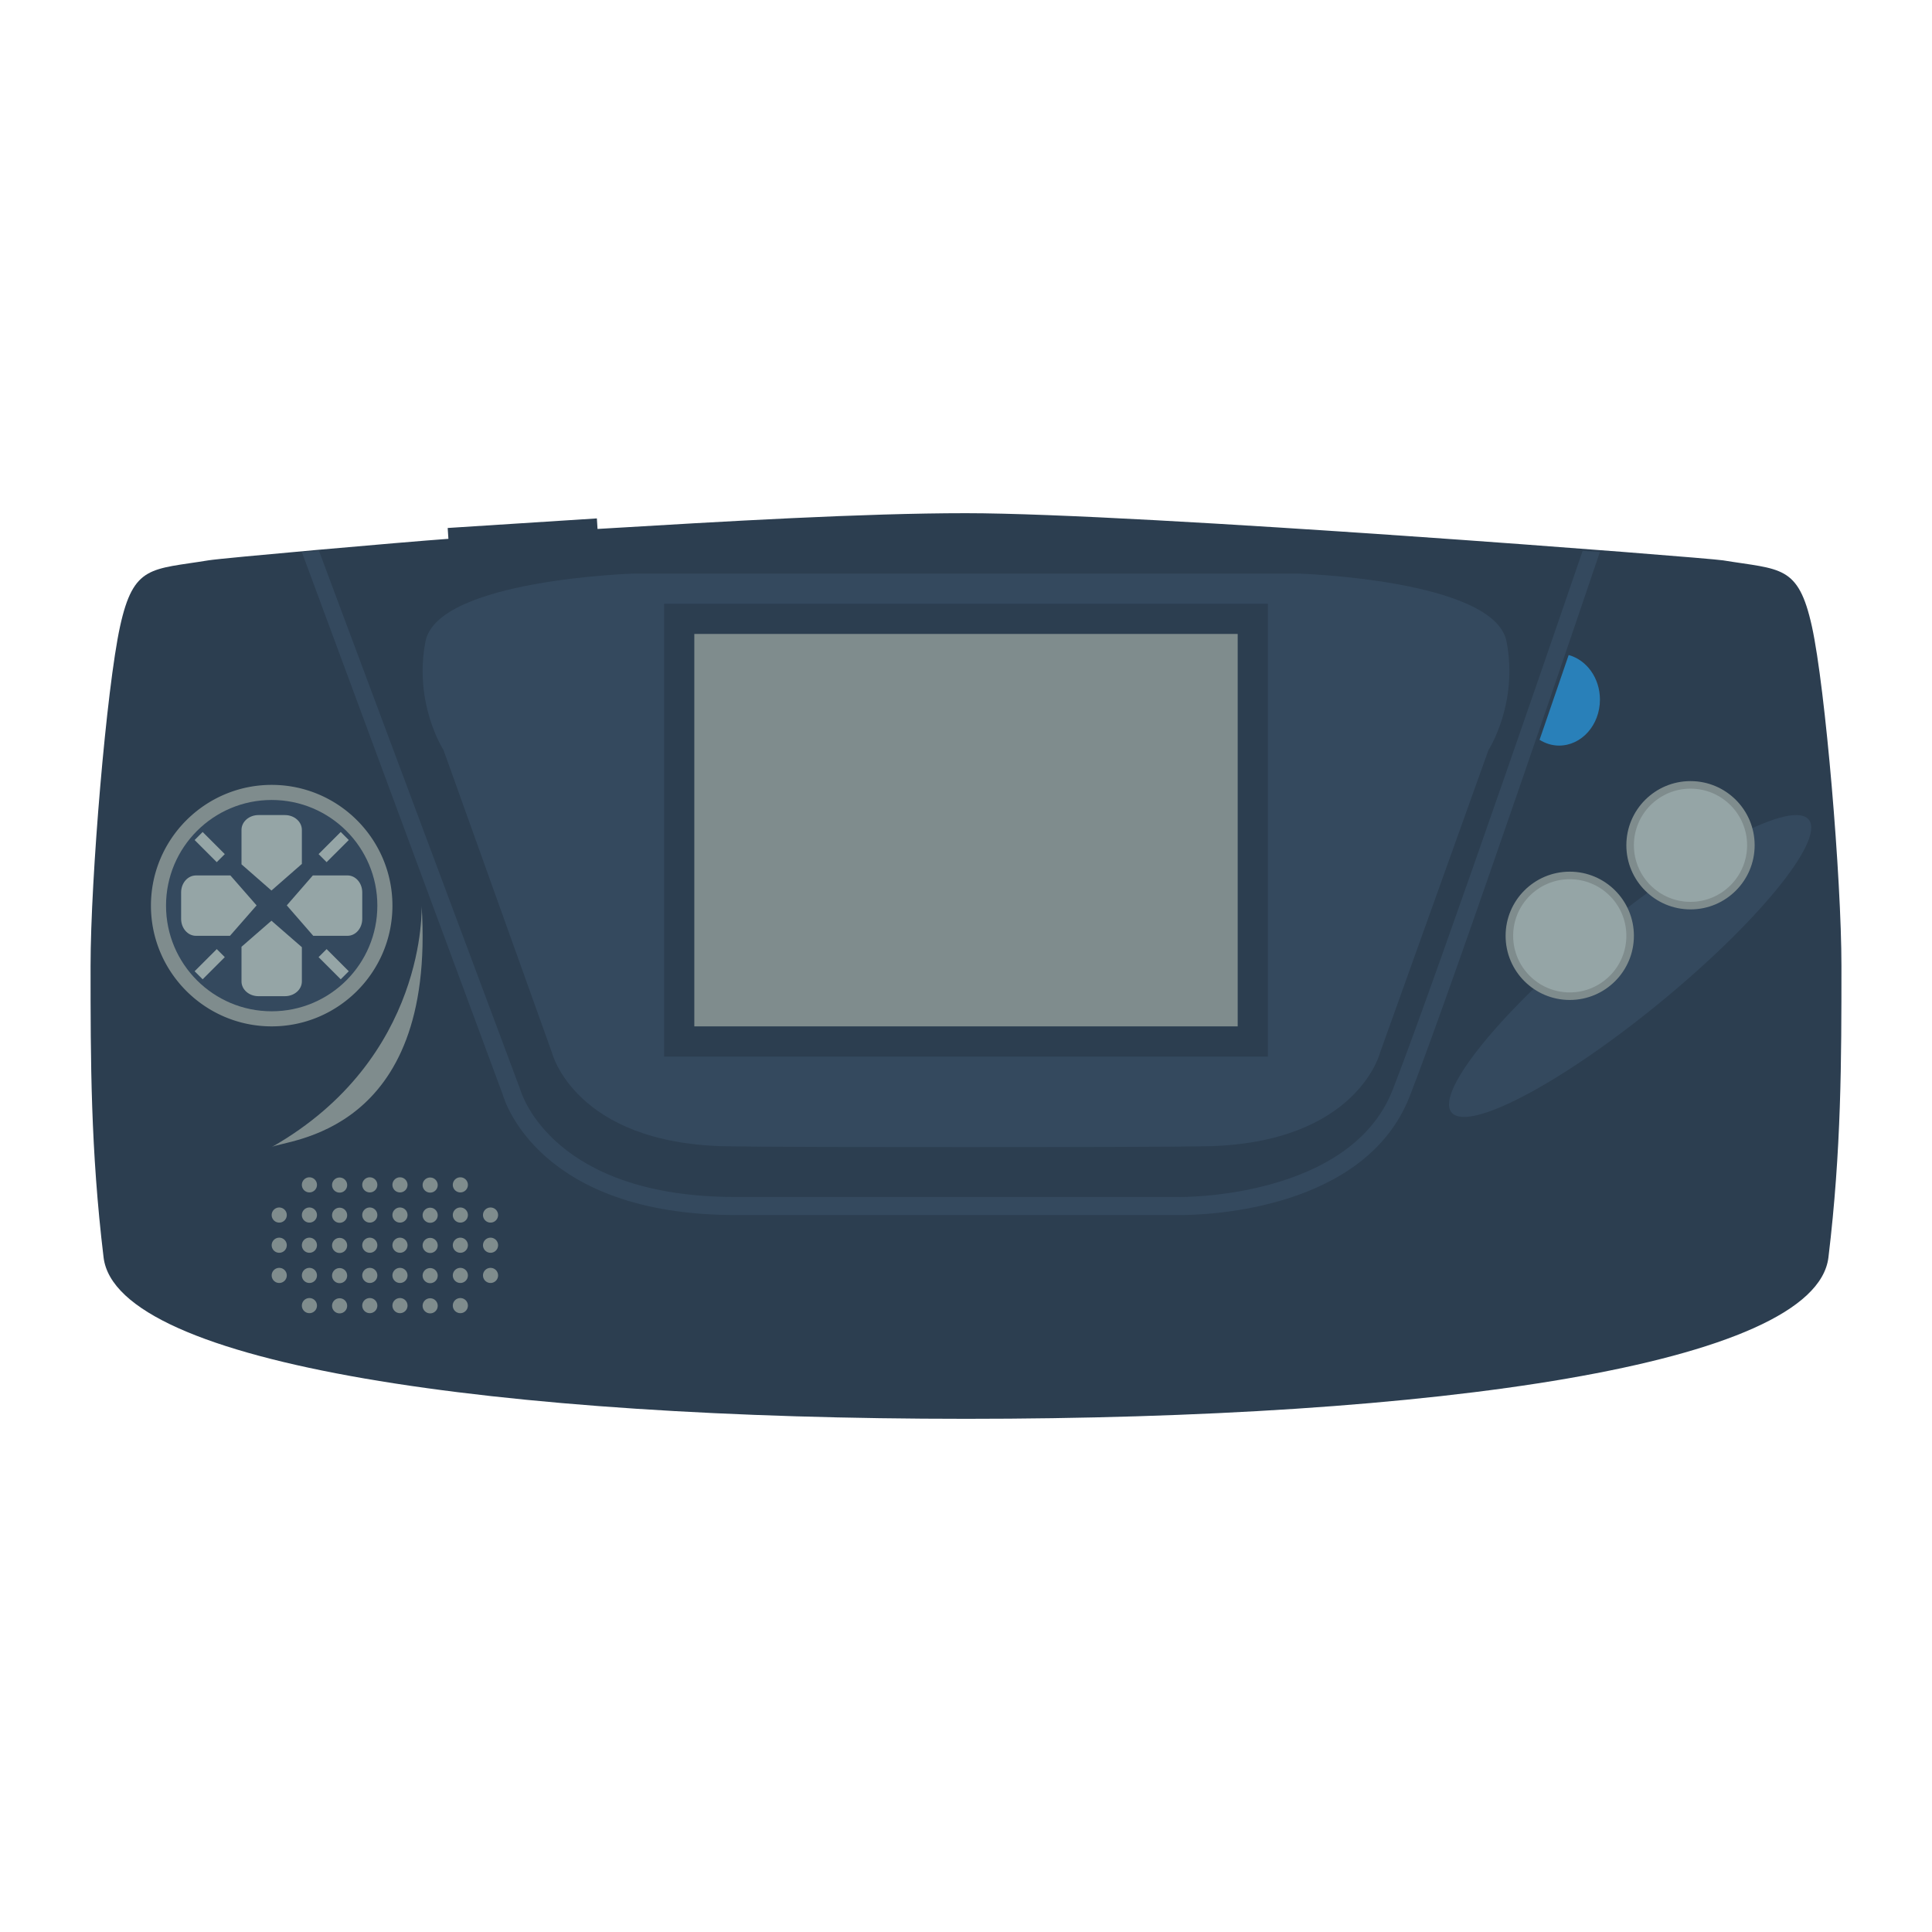 <svg xmlns="http://www.w3.org/2000/svg" xml:space="preserve" width="256" height="256" viewBox="0 0 341.333 341.333"><path d="M320.117 110.677c-2.4-10.896-5.493-10.01-15.68-11.674-2.837-.475-103.221-8.336-133.77-8.336-18.198 0-42.315 1.418-65.099 2.784l-.117-1.862-26.358 1.691.128 1.915c-7.904.565-39.973 3.402-42.357 3.797-10.165 1.664-13.264.779-15.653 11.675-2.39 10.89-5.211 44.533-5.211 60 0 16.72.005 32.464 2.299 51.482 2.304 19.035 69.877 28.518 152.368 28.518 82.49 0 150.058-9.483 152.368-28.518 2.293-19.018 2.298-34.762 2.298-51.482 0-15.467-2.832-49.11-5.216-59.99" style="fill:#2c3e50;fill-opacity:1;fill-rule:nonzero;stroke:none;stroke-width:1.333"/><path d="M266.165 113.343c-2.126-10.987-36.936-12.01-36.936-12.01H112.105s-34.811 1.023-36.936 12.01 3.188 19.164 3.188 19.164l19.133 53.402s3.985 16.098 30.824 16.61c10.404.197 74.301.197 84.705 0 26.839-.512 30.824-16.61 30.824-16.61l19.132-53.402s5.315-8.178 3.19-19.164" style="fill:#34495e;fill-opacity:1;fill-rule:nonzero;stroke:none;stroke-width:1.333"/><path d="M224 106.667H117.333v80H224v-72.924z" style="fill:#2c3e50;fill-opacity:1;fill-rule:nonzero;stroke:none;stroke-width:1.333"/><path d="M218.667 181.333h-96V112h96z" style="fill:#7f8c8d;fill-opacity:1;fill-rule:nonzero;stroke:none;stroke-width:1.333;font-variant-east_asian:normal;opacity:1;vector-effect:none;stroke-linecap:butt;stroke-linejoin:miter;stroke-miterlimit:4;stroke-dasharray:none;stroke-dashoffset:0;stroke-opacity:1"/><path d="M319.322 144.565c3.601 3.001-7.503 17.12-24.803 31.535-17.298 14.416-34.24 23.669-37.84 20.669-3.602-3.001 7.502-17.12 24.8-31.536 17.3-14.415 34.242-23.67 37.843-20.668" style="fill:#34495e;fill-opacity:1;fill-rule:nonzero;stroke:none;stroke-width:1.333"/><path d="M288 165.333c0 5.891-4.776 10.667-10.667 10.667-5.89 0-10.666-4.776-10.666-10.667 0-5.89 4.776-10.666 10.666-10.666S288 159.443 288 165.333m21.333-16c0 5.891-4.776 10.667-10.666 10.667S288 155.224 288 149.333c0-5.89 4.776-10.666 10.667-10.666 5.89 0 10.666 4.776 10.666 10.666" style="fill:#95a5a6;fill-opacity:1;fill-rule:nonzero;stroke:#7f8c8d;stroke-width:1.333;stroke-opacity:1"/><path d="M277.142 115.727 272 130.707c1.026.63 2.186 1.02 3.438 1.02 3.992 0 7.228-3.637 7.228-8.125 0-3.825-2.357-7.01-5.524-7.875" style="fill:#2980b9;fill-opacity:1;fill-rule:nonzero;stroke:none;stroke-width:1.333"/><path d="M208.581 214.667c-.277 0-.46-.003-.539-.003H129.91c-34.67 0-40.797-20.283-41.039-21.146L53.333 97.545l3.028-.212 35.575 95.208c.261.881 5.884 18.933 37.973 18.933h78.168c.347.042 30.437.403 37.983-18.958 7.954-20.403 33.292-94.43 33.546-95.183l3.06.17c-.257.755-25.617 75.69-33.597 96.16-7.876 20.203-36.081 21.003-40.488 21.003" style="fill:#34495e;fill-opacity:1;fill-rule:nonzero;stroke:none;stroke-width:1.333"/><path d="M56 209.333a1.334 1.334 0 1 1-2.668 0 1.334 1.334 0 0 1 2.668 0m5.333 0a1.334 1.334 0 1 1-2.667 0 1.334 1.334 0 0 1 2.667 0m5.334 0a1.334 1.334 0 1 1-2.668 0 1.334 1.334 0 0 1 2.668 0m5.333 0a1.334 1.334 0 1 1-2.668 0 1.334 1.334 0 0 1 2.668 0m5.333 0a1.334 1.334 0 1 1-2.667 0 1.334 1.334 0 0 1 2.667 0m5.334 0a1.334 1.334 0 1 1-2.668 0 1.334 1.334 0 0 1 2.668 0M56 214.667a1.334 1.334 0 1 1-2.668-.001 1.334 1.334 0 0 1 2.668 0m5.333.001a1.334 1.334 0 1 1-2.667-.001 1.334 1.334 0 0 1 2.667 0m5.334.001a1.334 1.334 0 1 1-2.668-.001 1.334 1.334 0 0 1 2.668 0m5.333.001a1.334 1.334 0 1 1-2.668-.001 1.334 1.334 0 0 1 2.668 0m5.333.001a1.334 1.334 0 1 1-2.667-.001 1.334 1.334 0 0 1 2.667 0m5.334.001a1.334 1.334 0 1 1-2.668-.001 1.334 1.334 0 0 1 2.668 0M56 220a1.334 1.334 0 1 1-2.668-.001A1.334 1.334 0 0 1 56 220m5.333 0a1.334 1.334 0 1 1-2.667-.001 1.334 1.334 0 0 1 2.667.001m5.334 0a1.334 1.334 0 1 1-2.668-.001 1.334 1.334 0 0 1 2.668.001M72 220a1.334 1.334 0 1 1-2.668-.001A1.334 1.334 0 0 1 72 220m5.333 0a1.334 1.334 0 1 1-2.667-.001 1.334 1.334 0 0 1 2.667.001m5.334 0a1.334 1.334 0 1 1-2.668-.001 1.334 1.334 0 0 1 2.668.001M56 225.333a1.334 1.334 0 1 1-2.668 0 1.334 1.334 0 0 1 2.668 0m-5.333-10.666a1.334 1.334 0 1 1-2.668-.001 1.334 1.334 0 0 1 2.668 0m0 5.334a1.334 1.334 0 1 1-2.668-.001 1.334 1.334 0 0 1 2.668.001m0 5.333a1.334 1.334 0 1 1-2.668 0 1.334 1.334 0 0 1 2.668 0m10.666 0a1.334 1.334 0 1 1-2.667 0 1.334 1.334 0 0 1 2.667 0m5.334 0a1.334 1.334 0 1 1-2.668 0 1.334 1.334 0 0 1 2.668 0m5.333 0a1.334 1.334 0 1 1-2.668 0 1.334 1.334 0 0 1 2.668 0m5.333 0a1.334 1.334 0 1 1-2.667 0 1.334 1.334 0 0 1 2.667 0m5.334 0a1.334 1.334 0 1 1-2.668 0 1.334 1.334 0 0 1 2.668 0M88 214.667a1.334 1.334 0 1 1-2.668-.001 1.334 1.334 0 0 1 2.668 0M88 220a1.334 1.334 0 1 1-2.668-.001A1.334 1.334 0 0 1 88 220m0 5.333a1.334 1.334 0 1 1-2.668 0 1.334 1.334 0 0 1 2.668 0m-32 5.334a1.334 1.334 0 1 1-2.668-.001 1.334 1.334 0 0 1 2.668 0m5.333.001a1.334 1.334 0 1 1-2.667-.001 1.334 1.334 0 0 1 2.667 0m5.334.001a1.334 1.334 0 1 1-2.668-.001 1.334 1.334 0 0 1 2.668 0m5.333.001a1.334 1.334 0 1 1-2.668-.001 1.334 1.334 0 0 1 2.668 0m5.333.001a1.334 1.334 0 1 1-2.667-.001 1.334 1.334 0 0 1 2.667 0m5.334.001a1.334 1.334 0 1 1-2.668-.001 1.334 1.334 0 0 1 2.668 0M48 138.667c-11.763 0-21.333 9.57-21.333 21.333s9.57 21.333 21.333 21.333 21.333-9.57 21.333-21.333-9.57-21.333-21.333-21.333" style="fill:#7f8c8d;fill-opacity:1;fill-rule:nonzero;stroke:none;stroke-width:1.333"/><path d="M66.667 160c0 10.31-8.358 18.667-18.667 18.667S29.333 170.309 29.333 160 37.691 141.333 48 141.333 66.667 149.691 66.667 160" style="fill:#34495e;fill-opacity:1;fill-rule:nonzero;stroke:none;stroke-width:1.333"/><path d="m47.959 157.333 5.374-4.702v-6.01c0-1.448-1.341-2.621-2.996-2.621h-4.674c-1.655 0-2.996 1.173-2.996 2.621v6.082zm-2.626 2.624-4.628-5.29h-6.084c-1.448 0-2.621 1.34-2.621 2.996v4.674c0 1.655 1.173 2.996 2.621 2.996h6.01zm16.06-5.291h-6.122l-4.604 5.291 4.677 5.376h6.05c1.44 0 2.606-1.341 2.606-2.996v-4.675c0-1.654-1.167-2.996-2.607-2.996m-13.434 8.001-5.292 4.604v6.122c0 1.44 1.341 2.607 2.996 2.607h4.674c1.655 0 2.996-1.167 2.996-2.607v-6.05z" style="fill:#95a5a6;fill-opacity:1;fill-rule:nonzero;stroke:none;stroke-width:1.333"/><path d="m35.803 146.988 3.914 3.913-1.422 1.42-3.912-3.913zm24.394 26.024-3.914-3.913 1.422-1.42 3.912 3.913zM56.284 150.9l3.913-3.913 1.42 1.421-3.913 3.912zm-16.568 18.2-3.913 3.913-1.42-1.421 3.913-3.912z" style="fill:#95a5a6;fill-opacity:1;fill-rule:nonzero;stroke:none;stroke-width:1.333;font-variant-east_asian:normal;opacity:1;vector-effect:none;stroke-linecap:butt;stroke-linejoin:miter;stroke-miterlimit:4;stroke-dasharray:none;stroke-dashoffset:0;stroke-opacity:1"/><path d="M74.488 160S75.607 186.956 48 202.664c2.261-1.353 29.1-1.953 26.488-42.664" style="fill:#7f8c8d;fill-opacity:1;fill-rule:nonzero;stroke:none;stroke-width:1.333"/></svg>